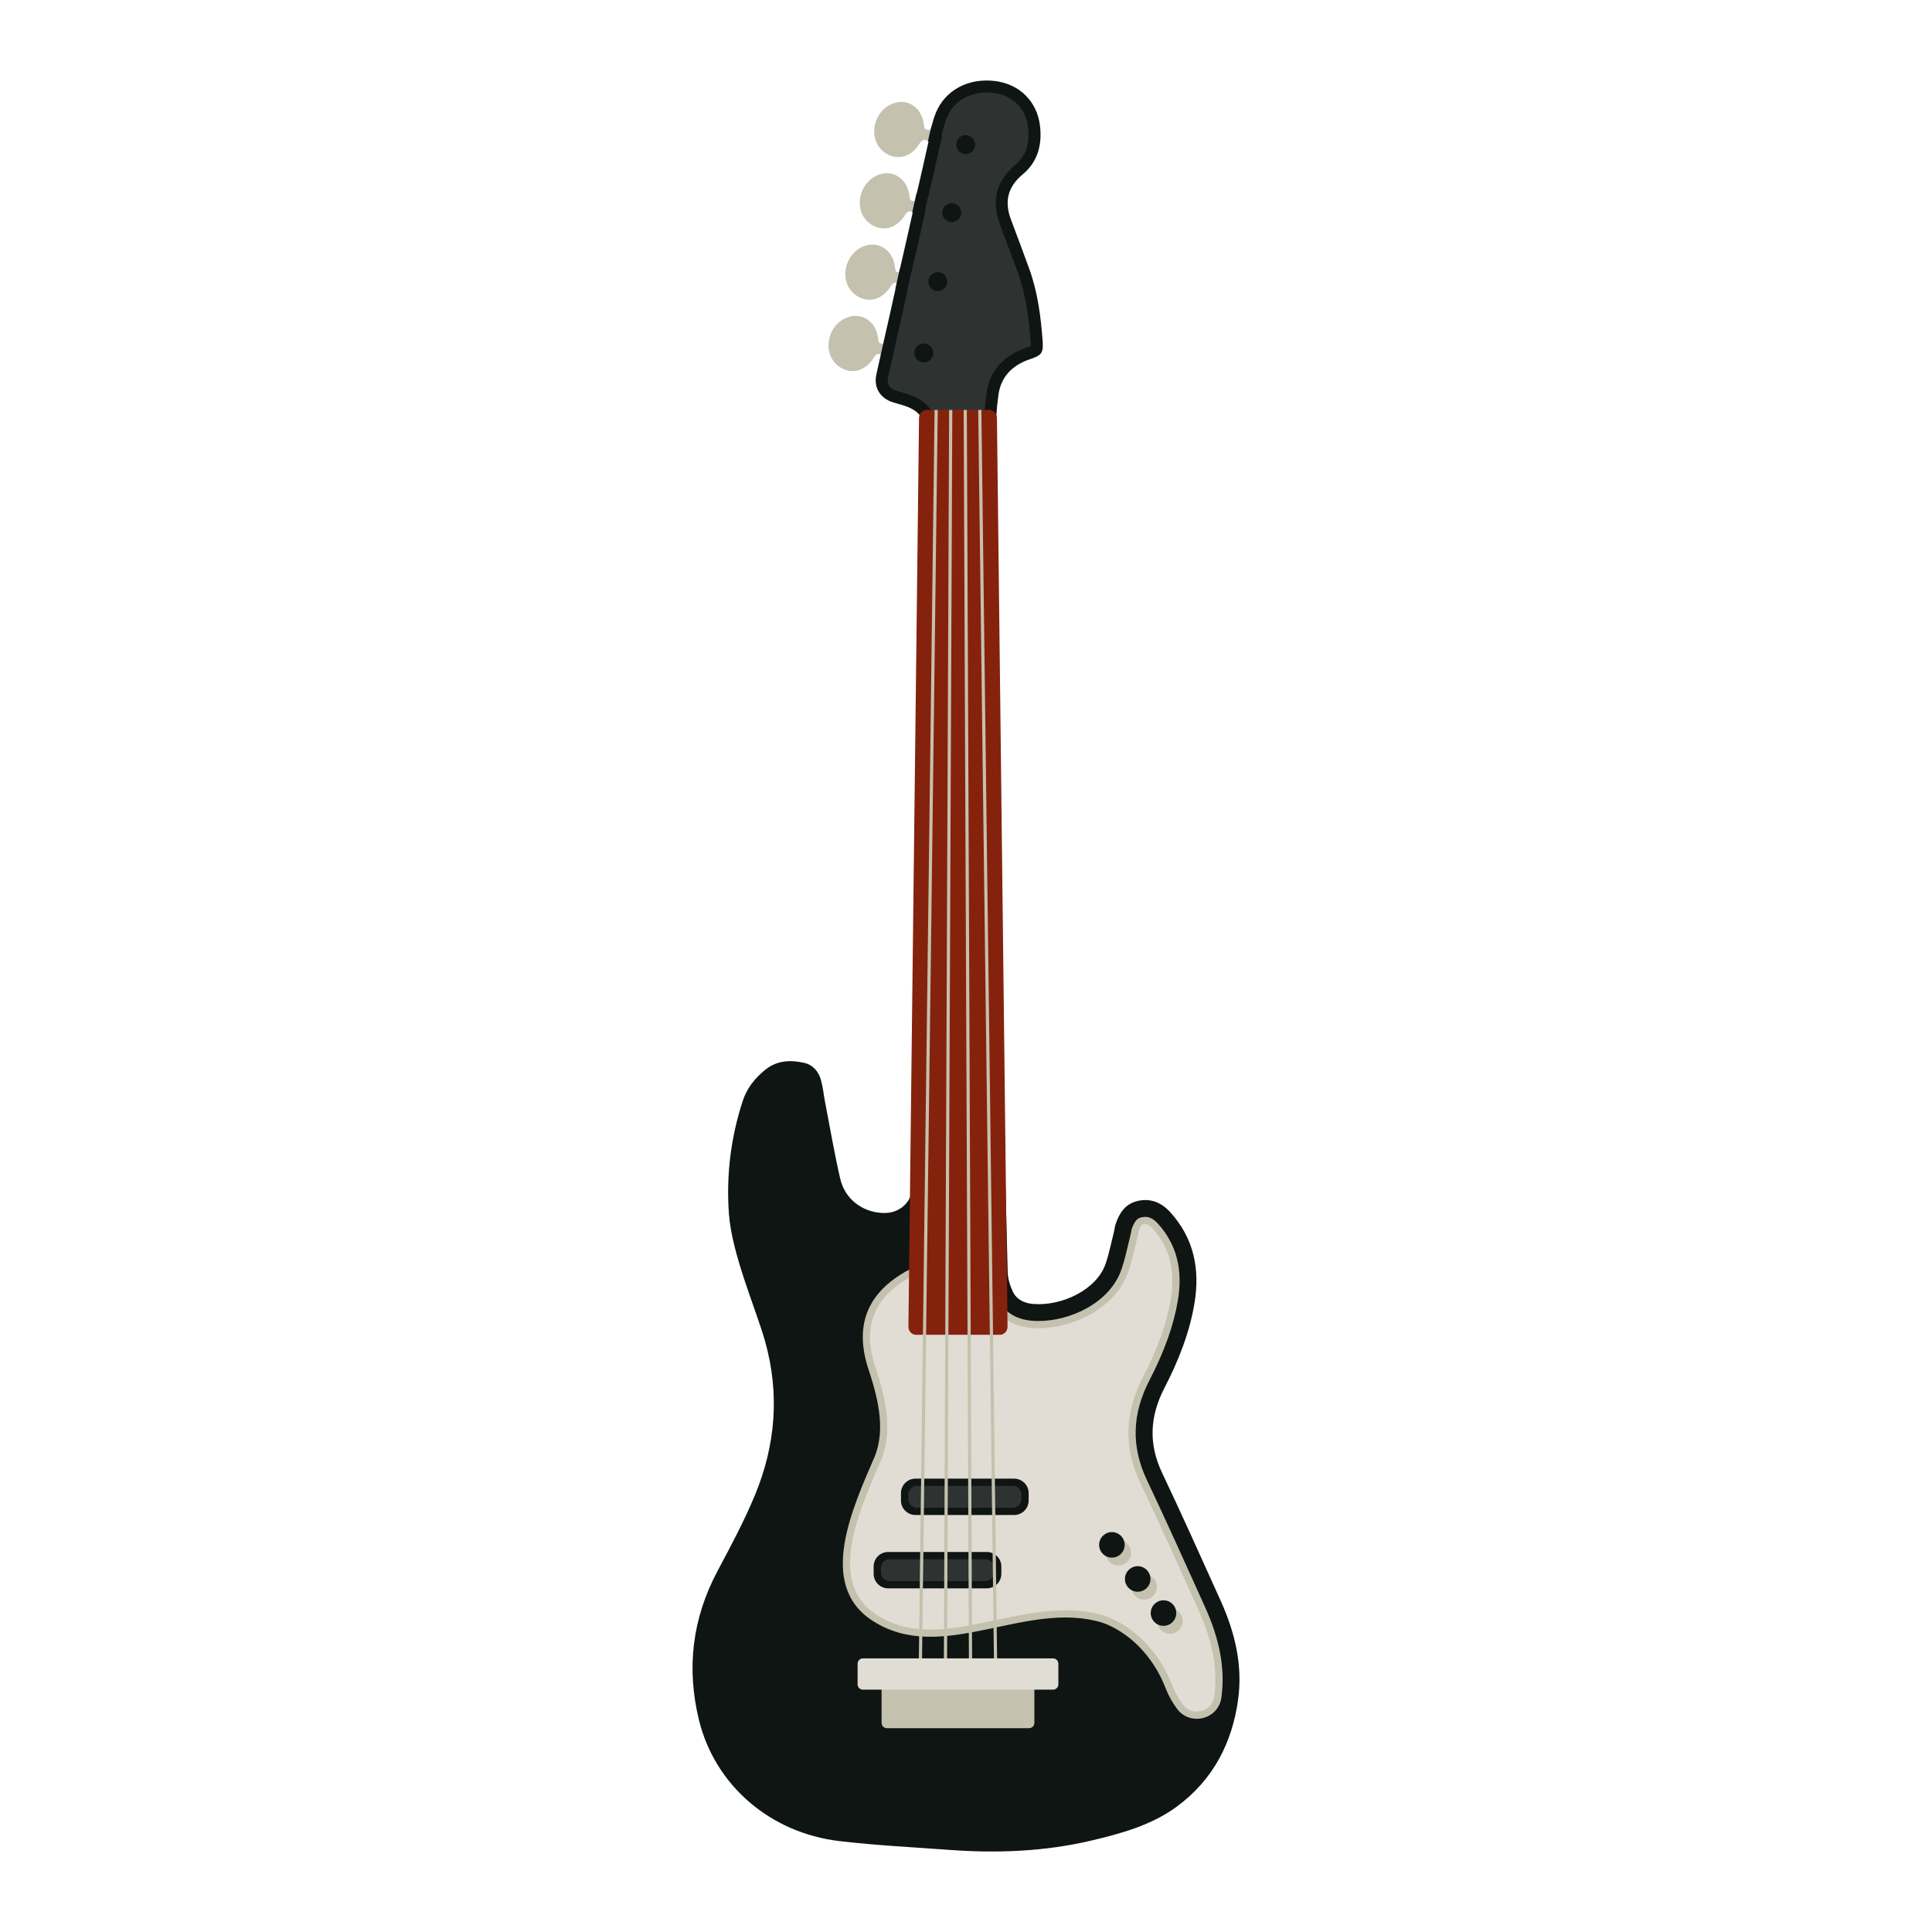 <?xml version="1.0" encoding="utf-8"?>
<!--Designed by Vexels.com - 2018 All Rights Reserved - https://vexels.com/terms-and-conditions/-->
<svg version="1.1" id="Layer_1" xmlns="http://www.w3.org/2000/svg" xmlns:xlink="http://www.w3.org/1999/xlink" x="0px" y="0px"
	 viewBox="0 0 1200 1200" enable-background="new 0 0 1200 1200" xml:space="preserve">
<g>
	<g>
		<path fill="#C4C1AE" d="M577.913,80.765c-1.837-0.15-2.756-0.224-3.28-0.723c-0.523-0.499-0.652-1.423-0.908-3.27
			c-0.762-5.484-3.617-9.617-7.464-11.78c-3.847-2.163-8.685-2.355-13.411,0.043c-4.788,2.43-8.046,6.998-9.306,11.995
			s-0.523,10.424,2.68,14.572c0.739,0.957,1.647,1.874,2.652,2.678c1.005,0.804,2.107,1.495,3.234,1.999
			c3.461,1.55,6.984,1.678,10.226,0.521s6.201-3.598,8.534-7.187c0.751-1.155,1.447-2.109,2.339-2.509s1.981-0.245,3.52,0.816"/>
		<path fill="#C4C1AE" d="M568.953,125.068c-1.837-0.15-2.756-0.224-3.28-0.723c-0.523-0.499-0.652-1.423-0.908-3.27
			c-0.762-5.484-3.617-9.617-7.464-11.78c-3.847-2.163-8.685-2.355-13.411,0.043c-4.788,2.43-8.046,6.998-9.306,11.995
			s-0.523,10.424,2.68,14.572c0.739,0.957,1.647,1.874,2.652,2.678c1.005,0.804,2.107,1.495,3.234,1.999
			c3.461,1.55,6.984,1.678,10.226,0.521s6.201-3.598,8.534-7.187c0.751-1.155,1.447-2.109,2.339-2.509s1.981-0.245,3.52,0.816"/>
		<path fill="#C4C1AE" d="M559.992,169.371c-1.837-0.15-2.756-0.224-3.28-0.723s-0.652-1.423-0.908-3.27
			c-0.762-5.484-3.617-9.617-7.464-11.78c-3.847-2.163-8.685-2.355-13.411,0.043c-4.788,2.43-8.046,6.998-9.306,11.995
			c-1.26,4.997-0.523,10.424,2.68,14.572c0.739,0.957,1.647,1.874,2.652,2.678c1.005,0.804,2.107,1.495,3.234,1.999
			c3.461,1.55,6.984,1.678,10.226,0.521c3.241-1.157,6.201-3.598,8.534-7.187c0.751-1.155,1.447-2.109,2.339-2.509
			s1.981-0.245,3.52,0.816"/>
		<path fill="#C4C1AE" d="M549.539,213.673c-1.837-0.15-2.756-0.224-3.28-0.723c-0.524-0.499-0.652-1.423-0.908-3.27
			c-0.762-5.484-3.617-9.617-7.464-11.78c-3.847-2.163-8.685-2.355-13.411,0.043c-4.788,2.43-8.046,6.998-9.306,11.995
			c-1.26,4.997-0.523,10.424,2.68,14.572c0.739,0.957,1.647,1.874,2.652,2.678c1.005,0.804,2.107,1.495,3.234,1.999
			c3.461,1.55,6.984,1.678,10.226,0.521c3.241-1.157,6.201-3.598,8.535-7.187c0.751-1.155,1.447-2.109,2.339-2.509
			c0.892-0.4,1.981-0.245,3.52,0.816"/>
		<path fill="#0F1513" d="M647.606,212.027c-0.544-7.651-1.307-15.278-2.594-22.818c-1.287-7.541-3.099-14.995-5.743-22.302
			c-1.846-5.104-3.732-10.195-5.632-15.282c-1.9-5.087-3.814-10.169-5.716-15.255c-2.028-5.421-2.602-10.439-1.477-15.094
			c1.125-4.654,3.95-8.945,8.718-12.914c4.77-3.97,7.812-8.614,9.49-13.721s1.993-10.677,1.31-16.5
			c-0.886-7.548-4.06-14.032-8.912-18.863c-4.853-4.831-11.385-8.01-18.989-8.949c-8.368-1.033-16.157,0.392-22.577,3.871
			c-6.42,3.479-11.471,9.013-14.361,16.197c-0.677,1.682-1.217,3.413-1.719,5.155c-0.502,1.741-0.966,3.492-1.49,5.213l-0.766,3.467
			l-0.766,3.467c0.057,0.036,0.114,0.071,0.172,0.107s0.116,0.074,0.176,0.116c-1.177,5.226-2.337,10.472-3.519,15.721
			s-2.384,10.501-3.647,15.74c-0.057,0.237-0.129,0.47-0.212,0.701c-0.083,0.231-0.178,0.459-0.282,0.686l-1.223,5.534l-1.223,5.534
			c0.041,0.047,0.082,0.094,0.123,0.14s0.082,0.094,0.123,0.14c-1.295,5.756-2.58,11.514-3.878,17.269
			c-1.298,5.755-2.608,11.508-3.955,17.253c-0.024,0.103-0.061,0.202-0.104,0.301c-0.043,0.099-0.09,0.196-0.136,0.294l-1.323,5.986
			l-1.323,5.986c0.003,0.089,0.008,0.178,0.009,0.266c0,0.088-0.005,0.176-0.023,0.26c-1.123,5.206-2.28,10.405-3.451,15.601
			c-1.172,5.196-2.358,10.389-3.542,15.583c-0.002,0.007-0.004,0.014-0.006,0.021c-0.002,0.007-0.005,0.014-0.006,0.021
			l-1.022,4.622l-1.022,4.622c-0.47,2.103-0.949,4.205-1.423,6.308c-0.473,2.103-0.941,4.207-1.387,6.314
			c-0.839,3.963-0.239,7.607,1.574,10.572c1.813,2.965,4.84,5.251,8.854,6.497c1.023,0.318,2.05,0.624,3.078,0.928
			c1.028,0.304,2.056,0.605,3.083,0.911c4.943,1.475,8.499,3.604,10.809,6.587c2.309,2.982,3.371,6.819,3.325,11.71
			c-0.007,0.745-0.016,1.489-0.026,2.234c-0.01,0.745-0.02,1.489-0.028,2.234h21.745h21.745c-0.003-0.187-0.007-0.374-0.011-0.561
			c-0.004-0.187-0.008-0.374-0.011-0.561c-0.077-4.705,0.036-9.432,0.33-14.15c0.294-4.718,0.768-9.425,1.414-14.09
			c0.765-5.525,2.893-10.111,6.235-13.785s7.895-6.436,13.512-8.31c3.528-1.177,5.581-2.146,6.688-3.713
			C647.698,217.762,647.86,215.597,647.606,212.027z"/>
		<path fill="#2E3331" d="M582.364,267.031c-0.438-5.665-2.283-10.383-5.517-14.133s-7.856-6.53-13.849-8.319l-1.04-0.308
			l-1.04-0.308c-0.668-0.197-1.336-0.394-2.003-0.593c-0.667-0.199-1.333-0.4-1.997-0.607c-1.524-0.473-3.135-1.265-4.227-2.592
			c-1.092-1.327-1.665-3.188-1.112-5.799c0.303-1.431,0.615-2.859,0.933-4.287c0.318-1.428,0.641-2.854,0.964-4.28l0.448-1.988
			l0.448-1.988l0.97-4.387l0.97-4.387l0.015-0.042l0.015-0.042l0.049-0.238l0.049-0.238l0.303-1.331l0.303-1.331
			c1.064-4.668,2.146-9.415,3.219-14.188c1.073-4.772,2.138-9.57,3.167-14.338c0.049-0.228,0.086-0.448,0.113-0.655
			s0.046-0.403,0.059-0.583l1.164-5.265l1.164-5.265c0.065-0.167,0.131-0.351,0.194-0.551c0.063-0.199,0.123-0.414,0.177-0.643
			c1.054-4.493,2.092-9.024,3.115-13.535c1.023-4.511,2.03-9.003,3.02-13.42l1.273-5.669l1.273-5.669l-0.129-0.147l-0.129-0.147
			l0.742-3.357l0.742-3.357c0.128-0.322,0.241-0.641,0.342-0.959c0.101-0.318,0.19-0.636,0.267-0.956
			c0.944-3.916,1.86-7.861,2.754-11.789c0.894-3.928,1.766-7.838,2.625-11.682c0.301-1.351,0.602-2.702,0.904-4.051
			c0.302-1.35,0.604-2.698,0.909-4.045l0.552-2.451l0.552-2.451l-0.181-0.126l-0.181-0.126l0.194-0.877l0.194-0.877
			c0.157-0.521,0.309-1.044,0.458-1.569c0.15-0.525,0.297-1.051,0.444-1.577c0.316-1.131,0.623-2.23,0.948-3.288
			c0.325-1.058,0.668-2.073,1.056-3.037c1.98-4.921,5.281-8.851,9.527-11.55s9.439-4.168,15.202-4.168
			c0.715,0,1.439,0.023,2.169,0.069c0.73,0.046,1.464,0.114,2.199,0.205c5.916,0.731,10.923,3.134,14.623,6.812
			c3.7,3.678,6.092,8.631,6.777,14.461c0.613,5.227,0.272,9.716-1.073,13.605c-1.344,3.889-3.691,7.178-7.088,10.006
			c-5.752,4.788-9.445,10.325-11.037,16.442c-1.591,6.117-1.08,12.813,1.578,19.92l1.298,3.462l1.298,3.462
			c1.447,3.856,2.918,7.777,4.383,11.716c1.465,3.939,2.923,7.895,4.342,11.821c2.656,7.342,4.401,14.851,5.599,22.158
			c1.197,7.307,1.847,14.414,2.313,20.953c0.042,0.584,0.065,1.064,0.077,1.455s0.011,0.696,0.005,0.931
			c-0.243,0.111-0.57,0.249-1.011,0.417s-0.994,0.367-1.689,0.599c-7.162,2.389-12.885,6.018-17.054,10.754
			s-6.783,10.58-7.728,17.401c-0.529,3.823-0.945,7.655-1.246,11.48c-0.301,3.825-0.488,7.643-0.559,11.438h-14.295H582.364z"/>
	</g>
	<path fill="#0F1513" d="M758.159,994.199c-5.987-13.275-11.966-26.553-18.007-39.807s-12.144-26.48-18.377-39.652
		c-4.247-8.973-6.153-17.738-5.863-26.452c0.29-8.714,2.775-17.378,7.313-26.149c4.337-8.383,8.25-16.957,11.461-25.754
		c3.212-8.797,5.722-17.818,7.254-27.093c1.714-10.378,1.657-20.413-0.704-29.904c-2.361-9.491-7.026-18.438-14.529-26.641
		c-2.65-2.898-5.671-5.077-9.048-6.289c-3.377-1.212-7.109-1.457-11.183-0.488c-3.963,0.943-6.817,2.917-8.96,5.507
		c-2.144,2.59-3.578,5.795-4.704,9.201c-0.205,0.62-0.319,1.266-0.423,1.917c-0.103,0.65-0.195,1.304-0.356,1.94
		c-0.858,3.394-1.62,6.818-2.448,10.222s-1.72,6.789-2.838,10.106c-2.717,8.059-9.491,14.682-17.823,19.111
		s-18.22,6.663-27.164,5.942c-2.944-0.237-5.572-0.964-7.753-2.264c-2.181-1.299-3.914-3.171-5.067-5.697
		c-0.831-1.82-1.563-3.755-2.102-5.727c-0.538-1.971-0.882-3.979-0.935-5.943c-0.565-20.959-1.106-41.919-1.633-62.88
		c-0.527-20.96-1.042-41.921-1.555-62.881h-27.52h-27.52c-0.184,12.164-0.369,24.327-0.553,36.491
		c-0.184,12.164-0.368,24.327-0.55,36.491c-0.069,4.596-2.042,8.635-5.229,11.495c-3.188,2.86-7.59,4.541-12.516,4.421
		c-6.467-0.157-12.464-2.277-17.214-5.955c-4.749-3.678-8.251-8.915-9.726-15.305c-1.821-7.886-3.407-15.821-4.922-23.771
		s-2.959-15.914-4.495-23.859c-0.443-2.291-0.771-4.608-1.145-6.913s-0.794-4.598-1.422-6.84c-0.728-2.599-1.958-4.956-3.715-6.818
		c-1.756-1.862-4.039-3.229-6.87-3.848c-4.228-0.924-8.396-1.307-12.412-0.733c-4.016,0.574-7.881,2.105-11.503,5.007
		c-3.332,2.67-6.214,5.57-8.585,8.795c-2.371,3.225-4.233,6.773-5.525,10.738c-3.721,11.42-6.289,22.999-7.712,34.684
		c-1.423,11.685-1.699,23.477-0.835,35.325c0.914,12.543,5.08,27.243,9.723,41.289s9.764,27.437,12.589,37.362
		c4.692,16.484,6.374,32.76,5.254,48.832c-1.12,16.072-5.041,31.941-11.557,47.612c-3.318,7.979-7.037,15.818-10.948,23.58
		c-3.912,7.761-8.016,15.445-12.104,23.113c-7.9,14.818-12.754,29.941-14.65,45.382s-0.832,31.2,3.102,47.288
		c4.914,20.092,15.899,37.598,31.059,50.72s34.496,21.863,56.113,24.422c11.288,1.336,22.629,2.278,33.987,3.096
		c11.357,0.818,22.73,1.511,34.081,2.351c14.896,1.102,29.739,1.375,44.5,0.512s29.437-2.859,43.999-6.295
		c9.381-2.214,18.752-4.626,27.706-7.902s17.493-7.415,25.207-13.081c11.383-8.361,20.017-18.316,26.264-29.527
		c6.247-11.211,10.108-23.676,11.944-37.058c1.47-10.713,0.968-21.167-1.008-31.394S762.581,1004.005,758.159,994.199z"/>
	<path fill="#C4C1AE" d="M748.629,998.497l-1.01-2.24l-1.01-2.24c-5.545-12.298-11.185-24.806-16.904-37.336
		c-5.719-12.53-11.517-25.082-17.379-37.469c-4.886-10.324-7.197-20.546-6.93-30.81c0.268-10.264,3.114-20.571,8.543-31.065
		c4.681-9.049,8.468-17.642,11.402-25.894s5.014-16.165,6.284-23.854c1.599-9.682,1.366-18.431-0.73-26.358
		c-2.096-7.927-6.054-15.033-11.904-21.429c-1.818-1.988-3.473-2.982-4.796-3.479s-2.314-0.497-2.805-0.497
		c-0.392,0-0.797,0.027-1.214,0.079c-0.417,0.053-0.845,0.131-1.283,0.234c-1.014,0.241-2.02,0.6-3.034,1.68
		c-1.013,1.08-2.034,2.88-3.078,6.004c-0.023,0.108-0.041,0.217-0.058,0.326c-0.017,0.109-0.032,0.219-0.049,0.329
		c-0.056,0.357-0.119,0.758-0.2,1.197c-0.081,0.439-0.18,0.915-0.309,1.422c-0.249,0.983-0.488,1.968-0.724,2.955
		c-0.236,0.987-0.467,1.975-0.699,2.963c-0.581,2.473-1.172,4.989-1.834,7.527c-0.662,2.538-1.394,5.098-2.258,7.66
		c-3.536,10.49-11.494,18.565-21.029,24.017c-9.536,5.452-20.65,8.282-30.5,8.282c-0.707,0-1.414-0.014-2.116-0.042
		c-0.702-0.028-1.399-0.069-2.086-0.125c-5.048-0.406-9.48-1.856-13.121-4.234c-3.641-2.378-6.489-5.685-8.371-9.806
		c-1.253-2.745-2.214-5.441-2.878-8.069c-0.664-2.628-1.032-5.188-1.097-7.661c-0.077-2.864-0.154-5.724-0.23-8.583
		c-0.076-2.859-0.152-5.715-0.227-8.572c-20.412,3.423-43.312,9.255-59.196,20.664s-24.753,28.397-17.102,54.13
		c2.987,8.96,5.973,18.667,7.28,28.374s0.933,19.414-2.8,28.374c-6.72,15.68-15.68,35.467-18.667,54.134
		c-2.987,18.667,0,36.214,17.174,47.414c21.654,14.187,45.547,10.827,70.001,5.787c24.454-5.04,49.467-11.76,73.361-4.293
		c8.213,2.987,16.054,8.213,22.774,15.12c6.72,6.907,12.32,15.493,16.053,25.2c0.892,2.341,1.95,4.606,3.159,6.789
		c1.208,2.182,2.567,4.281,4.058,6.289c4.065,5.473,10.476,7.12,16.107,5.711c5.631-1.409,10.482-5.874,11.425-12.626
		c0.006-0.045,0.013-0.091,0.019-0.136c0.006-0.045,0.013-0.091,0.019-0.136c1.185-8.636,0.957-17.509-0.707-26.75
		C756.287,1018.215,753.188,1008.605,748.629,998.497z"/>
	<path fill="#E1DDD4" d="M743.325,1063.102c-1.006,0-2.459-0.142-4.014-0.761c-1.555-0.619-3.212-1.713-4.627-3.619
		c-1.399-1.883-2.655-3.835-3.762-5.84s-2.064-4.064-2.863-6.162c-3.9-10.14-9.727-19.221-16.85-26.594
		s-15.544-13.037-24.632-16.341l-0.098-0.033l-0.098-0.033c-3.804-1.189-7.719-2.073-11.802-2.659
		c-4.083-0.586-8.334-0.875-12.809-0.875c-7.307,0-14.647,0.784-21.942,1.946c-7.295,1.162-14.546,2.703-21.675,4.219
		c-7.023,1.493-13.851,2.944-20.538,4.022c-6.687,1.078-13.233,1.783-19.692,1.783c-6.63,0-12.629-0.747-18.194-2.295
		c-5.565-1.548-10.695-3.898-15.589-7.105c-14.92-9.73-17.849-25.112-15.392-41.9s10.298-34.984,16.916-50.342l0.816-1.897
		l0.816-1.897c4.006-9.616,4.495-19.87,3.194-30.084c-1.301-10.214-4.391-20.388-7.543-29.844
		c-2.121-7.141-2.944-13.679-2.457-19.683c0.487-6.004,2.285-11.472,5.406-16.474c4.716-7.558,12.375-13.951,23.121-19.246
		c10.746-5.295,24.578-9.493,41.638-12.66l0.16,5.98l0.16,5.98c0.074,2.773,0.479,5.629,1.21,8.548
		c0.731,2.918,1.789,5.899,3.168,8.921c2.234,4.893,5.589,8.817,9.859,11.637c4.27,2.82,9.455,4.535,15.35,5.009
		c0.743,0.06,1.498,0.105,2.26,0.135s1.53,0.046,2.3,0.046c10.631,0,22.639-3.097,32.957-9.064s18.947-14.804,22.817-26.285
		c0.897-2.66,1.652-5.294,2.331-7.894c0.679-2.6,1.282-5.165,1.875-7.688l0.026-0.113l0.026-0.113
		c0.221-0.94,0.441-1.88,0.666-2.818c0.224-0.938,0.453-1.876,0.689-2.811c0.152-0.599,0.269-1.159,0.363-1.663
		s0.165-0.953,0.224-1.333l0.02-0.136l0.02-0.136c0.704-2.05,1.272-3.127,1.729-3.706c0.457-0.579,0.803-0.661,1.063-0.723
		c0.268-0.063,0.526-0.112,0.77-0.144c0.244-0.032,0.475-0.049,0.69-0.049c0.247,0,0.744,0,1.468,0.315s1.675,0.944,2.827,2.204
		c5.356,5.856,8.975,12.385,10.886,19.689c1.911,7.305,2.113,15.385,0.633,24.344c-1.231,7.455-3.256,15.142-6.117,23.175
		s-6.557,16.41-11.128,25.245c-5.771,11.157-8.795,22.121-9.074,33.044c-0.279,10.924,2.186,21.808,7.391,32.806
		c5.856,12.376,11.648,24.915,17.362,37.432s11.348,25.012,16.888,37.298l1.009,2.24l1.009,2.24
		c4.382,9.713,7.364,18.925,8.969,27.76c1.605,8.835,1.833,17.292,0.707,25.498l-0.018,0.131l-0.018,0.131
		c-0.444,3.176-2.007,5.486-4.035,7.003C748.121,1062.379,745.628,1063.102,743.325,1063.102L743.325,1063.102L743.325,1063.102z"/>
	<g>
		<path fill="#0F1513" d="M629.897,940.999h-30.632h-30.632c-2.492,0-4.748-1.01-6.382-2.643c-1.633-1.633-2.643-3.889-2.643-6.382
			v-2.266v-2.266c0-2.492,1.01-4.749,2.643-6.382s3.89-2.643,6.382-2.643h30.632h30.632c2.492,0,4.748,1.01,6.382,2.643
			c1.633,1.633,2.643,3.89,2.643,6.382v2.266v2.266c0,2.492-1.01,4.748-2.643,6.382
			C634.646,939.989,632.389,940.999,629.897,940.999z"/>
		<path fill="#2E3331" d="M564.089,930.961v-1.253v-1.253c0-1.535,0.622-2.925,1.628-3.931s2.396-1.628,3.931-1.628h29.618h29.618
			c1.535,0,2.925,0.622,3.931,1.628s1.628,2.396,1.628,3.931v1.253v1.253c0,1.535-0.622,2.925-1.628,3.931s-2.396,1.628-3.931,1.628
			h-29.618h-29.618c-1.535,0-2.925-0.622-3.931-1.628S564.089,932.496,564.089,930.961z"/>
	</g>
	<g>
		<path fill="#0F1513" d="M612.926,986.546h-30.632h-30.632c-2.492,0-4.748-1.01-6.382-2.643c-1.633-1.633-2.643-3.889-2.643-6.382
			v-2.266v-2.266c0-2.492,1.01-4.748,2.643-6.382s3.89-2.643,6.382-2.643h30.632h30.632c2.492,0,4.748,1.01,6.382,2.643
			c1.633,1.633,2.643,3.89,2.643,6.382v2.266v2.266c0,2.492-1.01,4.748-2.643,6.382
			C617.675,985.536,615.419,986.546,612.926,986.546z"/>
		<path fill="#2E3331" d="M547.118,976.508v-1.253v-1.253c0-1.535,0.622-2.925,1.628-3.931s2.396-1.628,3.931-1.628h29.618h29.618
			c1.535,0,2.925,0.622,3.931,1.628s1.628,2.396,1.628,3.931v1.253v1.253c0,1.535-0.622,2.925-1.628,3.931
			c-1.006,1.006-2.396,1.628-3.931,1.628h-29.618h-29.618c-1.535,0-2.925-0.622-3.931-1.628
			C547.74,979.432,547.118,978.043,547.118,976.508z"/>
	</g>
	<g>
		<path fill="#85220D" d="M621.088,829.066h-26.066h-26.066c-1.316,0-2.504-0.575-3.359-1.501s-1.375-2.203-1.355-3.607
			l3.289-282.19l3.289-282.19c0.02-1.374,0.554-2.612,1.406-3.507c0.852-0.895,2.02-1.446,3.308-1.446h19.487h19.487
			c1.288,0,2.456,0.551,3.308,1.446c0.852,0.895,1.386,2.133,1.406,3.507l3.289,282.19l3.289,282.19
			c0.02,1.404-0.5,2.681-1.355,3.607C623.592,828.491,622.404,829.066,621.088,829.066z"/>
		<g>
			<polygon fill="#C4C1AE" points="572.198,1069.572 571.211,1069.563 570.224,1069.554 575.354,662.085 580.484,254.617 
				581.471,254.625 582.457,254.633 577.328,662.102 			"/>
			<polygon fill="#C4C1AE" points="588.071,1069.566 587.084,1069.563 586.098,1069.56 587.808,662.091 589.518,254.622 
				590.505,254.625 591.492,254.628 589.781,662.097 			"/>
			<polygon fill="#C4C1AE" points="601.973,1069.566 600.263,662.097 598.552,254.628 599.539,254.625 600.526,254.622 
				602.236,662.091 603.946,1069.56 602.96,1069.563 			"/>
			<polygon fill="#C4C1AE" points="617.846,1069.572 612.716,662.102 607.586,254.633 608.573,254.625 609.56,254.617 
				614.69,662.085 619.819,1069.554 618.833,1069.563 			"/>
		</g>
	</g>
	<path fill="#C4C1AE" d="M639.17,1073.405h-44.148h-44.148c-0.915,0-1.744-0.371-2.344-0.971s-0.971-1.428-0.971-2.344v-11.262
		v-11.262c0-0.915,0.371-1.744,0.971-2.344s1.428-0.971,2.344-0.971h44.148h44.148c0.915,0,1.744,0.371,2.344,0.971
		c0.6,0.6,0.971,1.428,0.971,2.344v11.262v11.262c0,0.915-0.371,1.744-0.971,2.344
		C640.914,1073.034,640.085,1073.405,639.17,1073.405z"/>
	<path fill="#E1DDD4" d="M654.056,1049.487h-59.034h-59.034c-0.915,0-1.744-0.371-2.344-0.971c-0.6-0.6-0.971-1.428-0.971-2.344
		v-6.401v-6.401c0-0.915,0.371-1.744,0.971-2.344s1.428-0.971,2.344-0.971h59.034h59.034c0.915,0,1.744,0.371,2.344,0.971
		s0.971,1.428,0.971,2.344v6.401v6.401c0,0.915-0.371,1.744-0.971,2.344C655.8,1049.116,654.971,1049.487,654.056,1049.487z"/>
	<g>
		<path fill="#C4C1AE" d="M734.562,1007.626c-0.224,2.179-1.309,4.061-2.884,5.343c-1.575,1.282-3.638,1.962-5.817,1.739
			c-2.179-0.224-4.061-1.309-5.343-2.884c-1.282-1.575-1.962-3.638-1.739-5.817c0.224-2.179,1.309-4.061,2.884-5.343
			c1.575-1.281,3.638-1.962,5.817-1.739c2.179,0.224,4.061,1.309,5.343,2.884C734.105,1003.383,734.785,1005.446,734.562,1007.626z"
			/>
		<path fill="#0F1513" d="M730.563,1002.712c-0.224,2.179-1.309,4.061-2.884,5.343c-1.575,1.281-3.638,1.962-5.817,1.739
			c-2.179-0.224-4.061-1.309-5.343-2.884c-1.281-1.575-1.962-3.638-1.739-5.817s1.309-4.061,2.884-5.343
			c1.575-1.282,3.638-1.962,5.817-1.739c2.179,0.224,4.061,1.309,5.343,2.884C730.105,998.469,730.786,1000.532,730.563,1002.712z"
			/>
	</g>
	<g>
		<path fill="#C4C1AE" d="M718.535,986.441c-0.224,2.179-1.309,4.061-2.884,5.343c-1.575,1.282-3.638,1.962-5.817,1.739
			c-2.179-0.224-4.061-1.309-5.343-2.884c-1.282-1.575-1.962-3.638-1.739-5.817c0.224-2.179,1.309-4.061,2.884-5.343
			c1.575-1.281,3.638-1.962,5.817-1.739c2.179,0.224,4.061,1.309,5.343,2.884C718.078,982.199,718.758,984.262,718.535,986.441z"/>
		<path fill="#0F1513" d="M714.536,981.527c-0.224,2.179-1.309,4.061-2.884,5.343c-1.575,1.282-3.638,1.962-5.817,1.739
			c-2.179-0.224-4.061-1.309-5.343-2.884c-1.281-1.575-1.962-3.638-1.739-5.817s1.309-4.061,2.884-5.343
			c1.575-1.282,3.638-1.962,5.817-1.739c2.179,0.224,4.061,1.309,5.343,2.884C714.078,977.285,714.759,979.348,714.536,981.527z"/>
	</g>
	<g>
		<path fill="#C4C1AE" d="M702.507,965.263c-0.224,2.179-1.309,4.061-2.884,5.343c-1.575,1.281-3.638,1.962-5.817,1.739
			c-2.179-0.224-4.061-1.309-5.343-2.884c-1.281-1.575-1.962-3.638-1.739-5.817s1.309-4.061,2.884-5.343
			c1.575-1.282,3.638-1.962,5.817-1.739c2.179,0.224,4.061,1.309,5.343,2.884C702.05,961.02,702.731,963.084,702.507,965.263z"/>
		<path fill="#0F1513" d="M698.508,960.349c-0.224,2.179-1.309,4.061-2.884,5.343c-1.575,1.281-3.638,1.962-5.817,1.739
			s-4.061-1.309-5.343-2.884c-1.281-1.575-1.962-3.638-1.739-5.817c0.224-2.179,1.309-4.061,2.884-5.343
			c1.575-1.281,3.638-1.962,5.817-1.739c2.179,0.224,4.061,1.309,5.343,2.884C698.051,956.106,698.732,958.17,698.508,960.349z"/>
	</g>
	<path fill="#0F1513" d="M579.665,219.233c0,1.622-0.658,3.091-1.721,4.154s-2.532,1.721-4.154,1.721
		c-1.622,0-3.091-0.658-4.154-1.721s-1.721-2.532-1.721-4.154s0.658-3.091,1.721-4.154s2.532-1.721,4.154-1.721
		c1.622,0,3.091,0.658,4.154,1.721S579.665,217.611,579.665,219.233z"/>
	<path fill="#0F1513" d="M588.332,174.917c0,1.622-0.658,3.091-1.721,4.154c-1.063,1.063-2.532,1.721-4.154,1.721
		c-1.622,0-3.091-0.658-4.154-1.721s-1.721-2.532-1.721-4.154c0-1.622,0.658-3.091,1.721-4.154s2.532-1.721,4.154-1.721
		c1.622,0,3.091,0.658,4.154,1.721C587.674,171.826,588.332,173.294,588.332,174.917z"/>
	<path fill="#0F1513" d="M596.999,132.093c0,1.622-0.657,3.091-1.721,4.154c-1.063,1.063-2.532,1.721-4.154,1.721
		c-1.622,0-3.091-0.658-4.154-1.721s-1.721-2.532-1.721-4.154c0-1.622,0.657-3.091,1.721-4.154c1.063-1.063,2.532-1.721,4.154-1.721
		c1.622,0,3.091,0.658,4.154,1.721C596.341,129.002,596.999,130.471,596.999,132.093z"/>
	<path fill="#0F1513" d="M605.666,89.807c0,1.622-0.658,3.091-1.721,4.154s-2.532,1.721-4.154,1.721s-3.091-0.658-4.154-1.721
		s-1.721-2.532-1.721-4.154c0-1.622,0.658-3.091,1.721-4.154s2.532-1.721,4.154-1.721s3.091,0.658,4.154,1.721
		S605.666,88.185,605.666,89.807z"/>
</g>
</svg>
